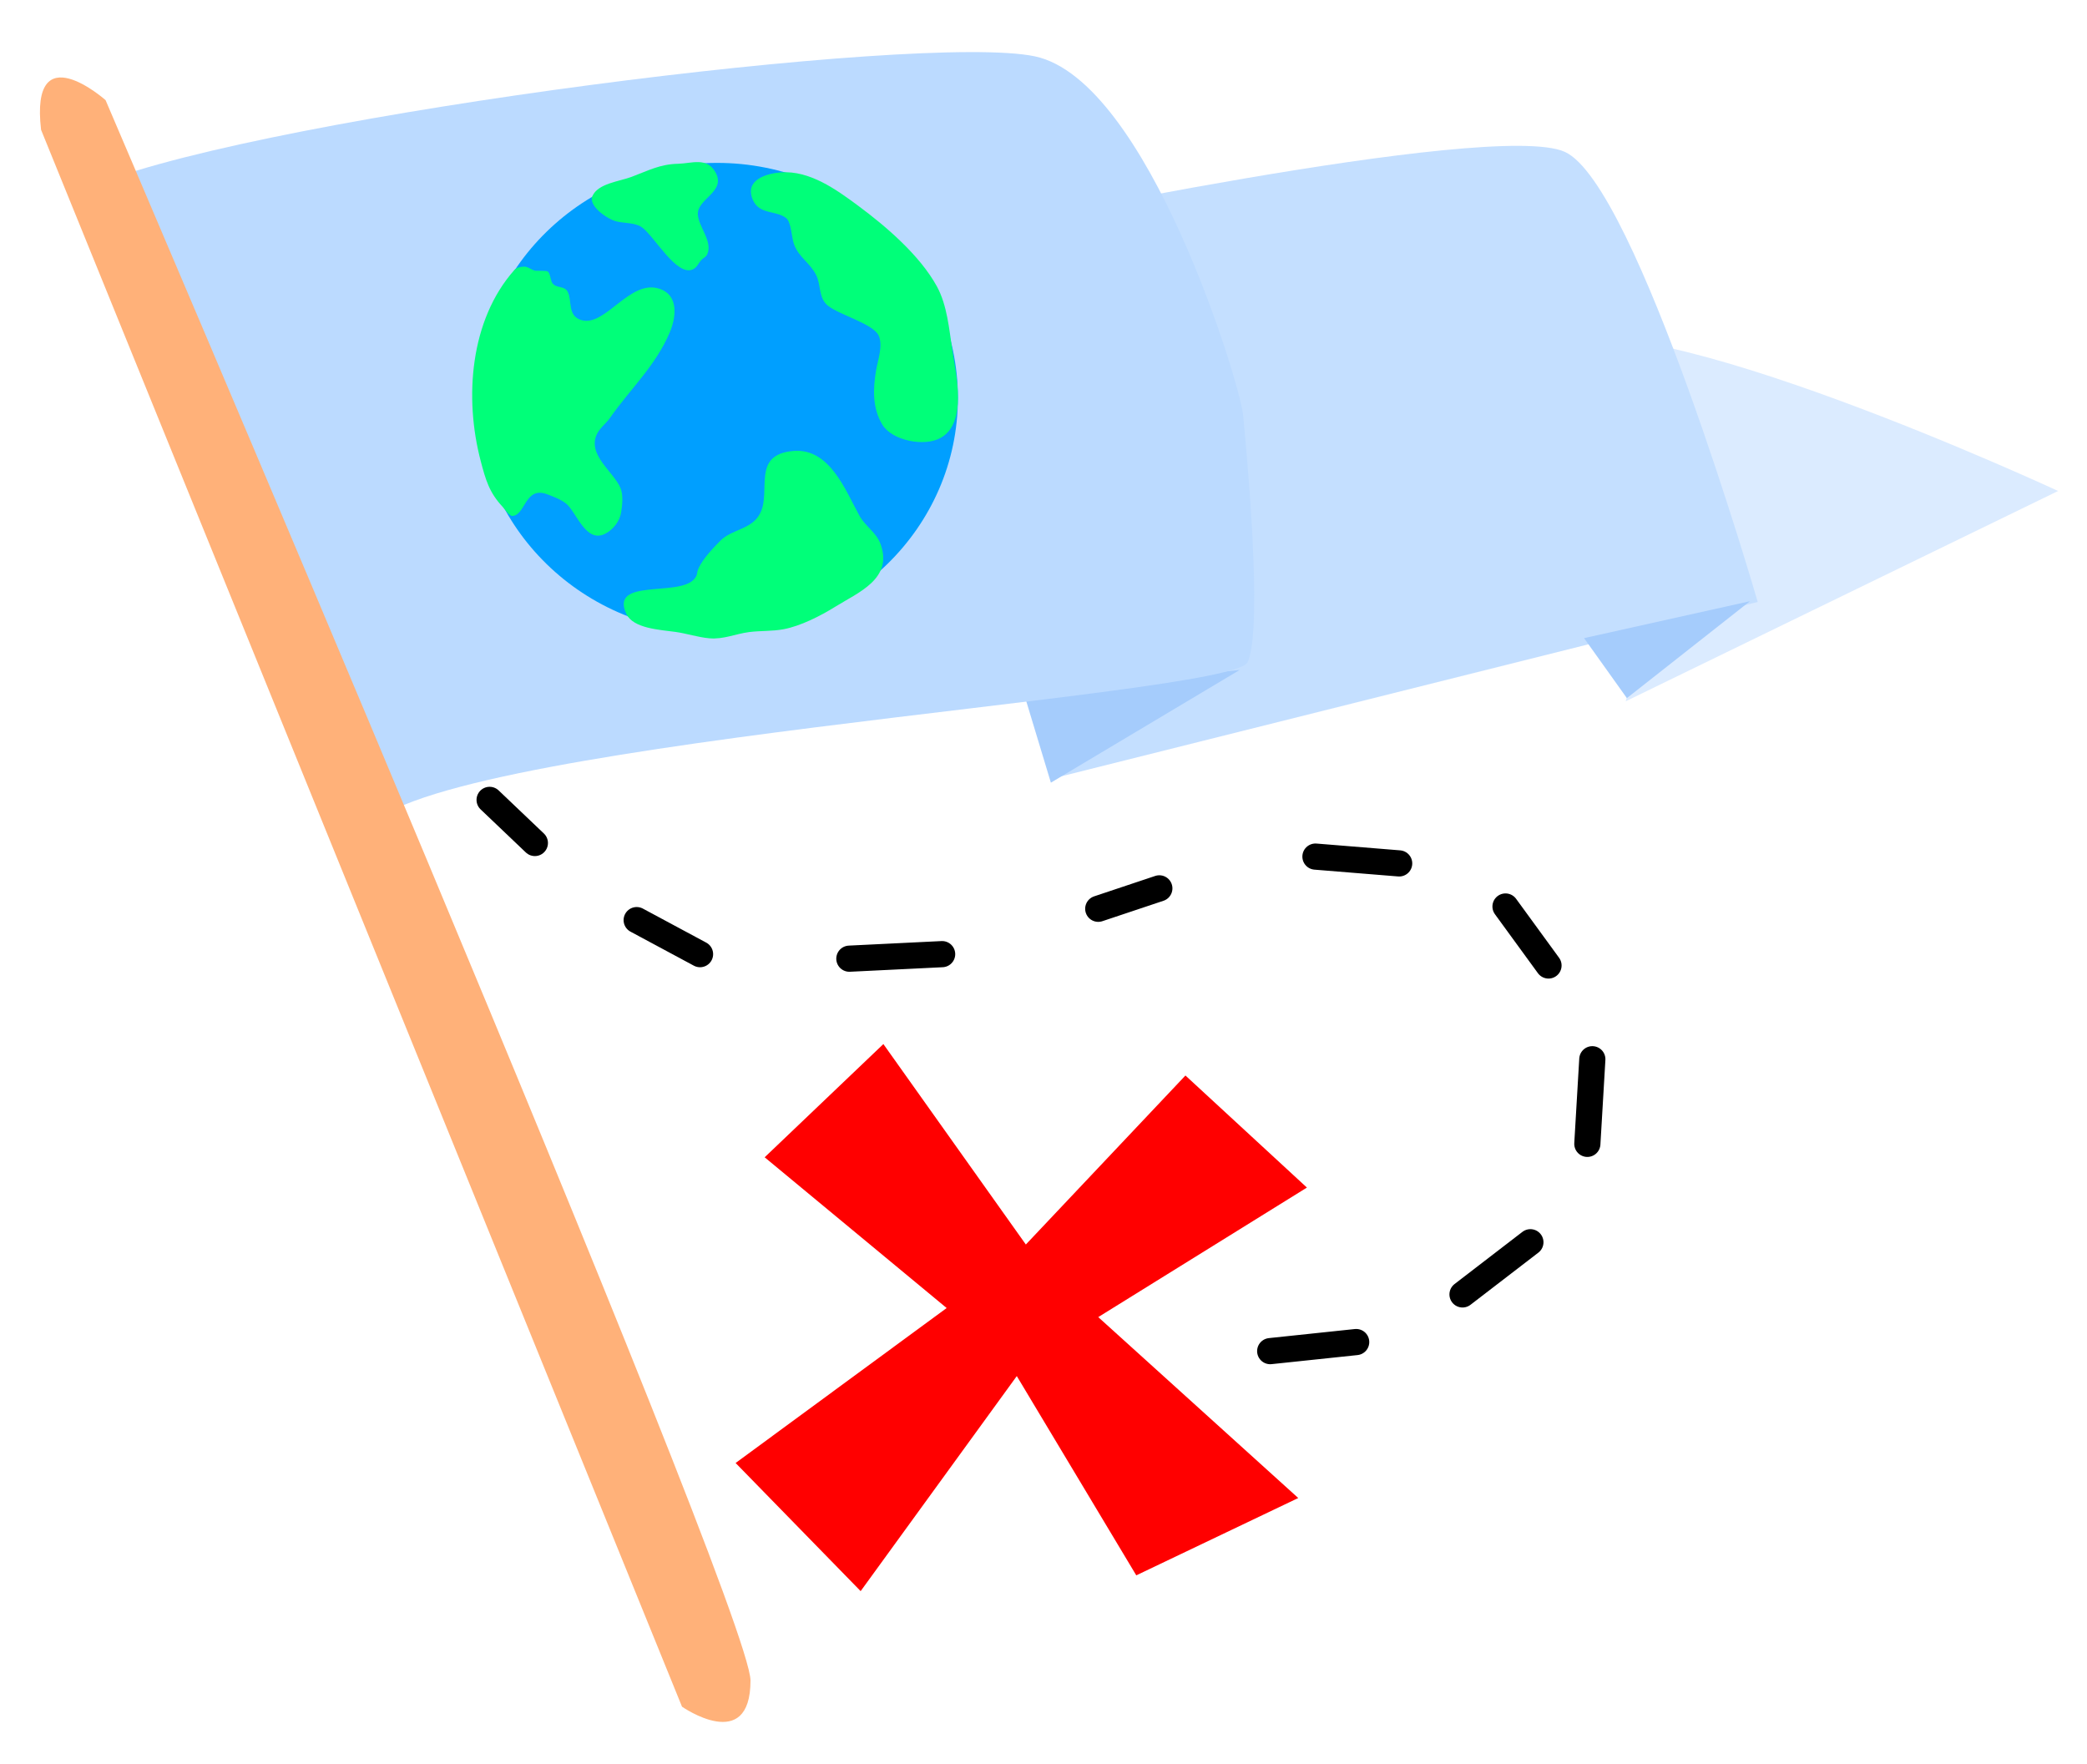 <?xml version="1.0" encoding="UTF-8" standalone="no"?>
<!DOCTYPE svg PUBLIC "-//W3C//DTD SVG 1.1//EN" "http://www.w3.org/Graphics/SVG/1.1/DTD/svg11.dtd">

<!-- Created with Vectornator (http://vectornator.io/) -->
<svg height="100%" stroke-miterlimit="10" style="fill-rule:nonzero;clip-rule:evenodd;stroke-linecap:round;stroke-linejoin:round;" version="1.1" viewBox="0 0 507 428.5" width="100%" xml:space="preserve" xmlns="http://www.w3.org/2000/svg" xmlns:vectornator="http://vectornator.io" xmlns:xlink="http://www.w3.org/1999/xlink">
<defs/>
<g id="Layer-2" vectornator:layerName="Layer 2"/>
<g id="Layer-5" vectornator:layerName="Layer 5"/>
<g id="Layer-12" vectornator:layerName="Layer 12"/>
<g id="Layer-10" vectornator:layerName="Layer 10"/>
<g id="Layer-8" vectornator:layerName="Layer 8"/>
<g id="Layer-11" vectornator:layerName="Layer 11"/>
<g id="Layer-7" vectornator:layerName="Layer 7"/>
<g id="Layer-3" vectornator:layerName="Layer 3"/>
<g id="Layer-4" vectornator:layerName="Layer 4"/>
<g id="Layer-6" vectornator:layerName="Layer 6"/>
<g id="Layer-9" vectornator:layerName="Layer 9">
<g opacity="1">
<path d="M308.573 328.221L329.46 326.016" fill="none" fill-rule="evenodd" opacity="1" stroke="#000000" stroke-linecap="round" stroke-linejoin="round" stroke-width="6.358"/>
<path d="M355.294 314.444L371.783 301.769" fill="none" fill-rule="evenodd" opacity="1" stroke="#000000" stroke-linecap="round" stroke-linejoin="round" stroke-width="6.358"/>
<path d="M385.616 277.868L386.828 257.314" fill="none" fill-rule="evenodd" opacity="1" stroke="#000000" stroke-linecap="round" stroke-linejoin="round" stroke-width="6.358"/>
<path d="M376.181 234.539L365.737 220.211" fill="none" fill-rule="evenodd" opacity="1" stroke="#000000" stroke-linecap="round" stroke-linejoin="round" stroke-width="6.358"/>
<path d="M339.903 209.741L319.566 208.088" fill="none" fill-rule="evenodd" opacity="1" stroke="#000000" stroke-linecap="round" stroke-linejoin="round" stroke-width="6.358"/>
<path d="M281.64 215.803L266.8 220.762" fill="none" fill-rule="evenodd" opacity="1" stroke="#000000" stroke-linecap="round" stroke-linejoin="round" stroke-width="6.358"/>
<path d="M228.874 231.784L206.338 232.886" fill="none" fill-rule="evenodd" opacity="1" stroke="#000000" stroke-linecap="round" stroke-linejoin="round" stroke-width="6.358"/>
<path d="M170.061 231.784L154.67 223.518" fill="none" fill-rule="evenodd" opacity="1" stroke="#000000" stroke-linecap="round" stroke-linejoin="round" stroke-width="6.358"/>
<path d="M129.936 204.781L118.943 194.311" fill="none" fill-rule="evenodd" opacity="1" stroke="#000000" stroke-linecap="round" stroke-linejoin="round" stroke-width="6.358"/>
<path d="M214.601 253.627L185.761 281.132L229.973 317.75L178.704 355.395L209.08 386.522L247.012 334.282L276.04 382.688L315.388 363.903L266.8 319.955L317.493 288.489L287.981 261.265L249.211 302.32L214.601 253.627Z" fill="#ff0000" fill-rule="evenodd" opacity="1" stroke="none"/>
<path d="M394.928 170.364L499.987 119.272C499.987 119.272 398.638 72.218 376.789 83.767C354.941 95.316 407.55 126.622 407.55 126.622L394.928 170.364Z" fill="#dbebff" fill-rule="evenodd" opacity="1" stroke="none"/>
<path d="M255.711 189.109L427.005 146.223C427.005 146.223 397.656 44.774 380.139 36.889C362.622 29.004 238.127 55.671 238.127 55.671L255.711 189.109Z" fill="#c4dfff" fill-rule="evenodd" opacity="1" stroke="none"/>
<path d="M425.13 146.043L395.221 169.59L384.821 155.018L425.13 146.043Z" fill="#a5ccfc" fill-rule="evenodd" opacity="1" stroke="none"/>
<path d="M301.157 162.75L255.293 190.125L248.647 168.148L301.157 162.75Z" fill="#a5ccfc" fill-rule="evenodd" opacity="1" stroke="none"/>
<path d="M23.675 44.699C66.725 27.758 223.811 7.88 251.387 13.684C278.963 19.488 301.31 93.607 301.981 100.696C302.653 107.786 306.978 152.277 303.093 160.857C299.207 169.437 98.858 180.658 88.561 202.197" fill="#bbdaff" fill-rule="evenodd" opacity="1" stroke="none"/>
<path d="M-28.652-29.375L111.895 335.978" fill="none" fill-rule="evenodd" opacity="1" stroke="none"/>
<path d="M9.976 31.531L165.681 414.592C165.681 414.592 182.325 426.232 182.32 408.242C182.315 390.252 25.646 24.323 25.646 24.323C25.646 24.323 7.251 8.018 9.976 31.531Z" fill="#ffb179" fill-rule="evenodd" opacity="1" stroke="none"/>
<path d="M115.651 96.657C115.651 65.129 141.854 39.57 174.177 39.57C206.5 39.57 232.703 65.129 232.703 96.657C232.703 128.185 206.5 153.744 174.177 153.744C141.854 153.744 115.651 128.185 115.651 96.657Z" fill="#009fff" fill-rule="evenodd" opacity="1" stroke="none"/>
<path d="M189.668 41.879C196.7 41.348 203.186 46.066 208.478 49.98C215.34 55.056 223.485 62.07 227.601 69.574C230.094 74.118 230.58 79.949 231.339 84.987C232.24 90.971 235.062 102.668 228.536 106.36C224.585 108.596 216.718 107.044 214.363 103.179C211.902 99.14 212.058 94.421 212.838 89.917C213.266 87.449 214.553 83.974 213.465 81.537C212.194 78.688 203.979 76.527 201.158 74.286C198.784 72.4 199.511 69.255 198.259 66.795C196.73 63.789 194.1 62.588 192.884 59.323C192.305 57.767 192.256 53.992 190.985 52.982C188.555 51.052 184.466 52.221 182.877 48.528C180.786 43.667 186.279 42.134 189.668 41.879Z" fill="#00ff79" fill-rule="evenodd" opacity="1" stroke="none"/>
<path d="M124.963 65.579C114.178 77.718 112.732 96.668 116.788 112.028C117.979 116.538 118.839 119.642 122.127 123.144C122.422 123.458 123.719 125.362 124.453 125.335C127.698 125.219 127.452 117.996 132.965 120.085C134.496 120.666 136.279 121.32 137.562 122.367C140.039 124.388 142.309 132.08 147.034 129.655C148.935 128.68 150.525 126.63 150.876 124.562C151.171 122.824 151.441 120.251 150.749 118.58C149.104 114.61 142.55 110.474 145.036 105.396C145.716 104.008 147.297 102.789 148.194 101.507C153.111 94.48 159.295 88.825 162.713 80.733C164.167 77.289 165.065 71.743 160.174 70.139C152.963 67.776 147.061 79.49 141.238 77.758C137.802 76.736 139.014 73.098 137.958 70.966C137.116 69.267 135.241 70.188 134.177 68.763C133.782 68.234 133.673 66.401 133.082 65.959C132.738 65.703 130.522 65.818 130.154 65.775C129.154 65.657 128.31 64.734 127.304 64.772C126.48 64.802 125.512 64.962 124.963 65.579Z" fill="#00ff79" fill-rule="evenodd" opacity="1" stroke="none"/>
<path d="M143.917 47.637C142.888 50.005 147.49 53.231 149.793 53.797C151.675 54.258 154.344 54.059 155.945 55.221C159.005 57.444 164.304 67.103 168.227 65.476C169.411 64.985 169.639 63.865 170.501 63.046C171.109 62.468 171.492 62.489 171.834 61.713C173.18 58.656 169.688 55.087 169.528 52.097C169.322 48.258 176.49 46.624 173.819 41.854C171.716 38.098 168.045 39.705 164.731 39.782C160.272 39.884 157.489 41.449 153.391 42.976C150.424 44.082 145.248 44.573 143.917 47.637Z" fill="#00ff79" fill-rule="evenodd" opacity="1" stroke="none"/>
<path d="M152.145 149.106C148.108 140.397 164.897 145.032 168.628 140.685C169.643 139.502 169.079 139.413 169.74 137.963C170.747 135.758 173.286 133.076 174.991 131.359C177.89 128.439 182.799 128.678 184.763 124.496C187.305 119.082 182.592 110.422 192.727 109.548C201.583 108.785 205.409 119.187 208.795 125.297C210.209 127.848 212.877 129.325 213.913 132.167C217 140.629 208.464 143.926 202.905 147.392C199.369 149.596 194.504 152.075 190.365 152.854C187.533 153.387 184.759 153.182 181.945 153.551C178.688 153.978 175.773 155.354 172.35 155.06C169.569 154.821 166.822 153.883 164.099 153.508C160.335 152.991 153.803 152.682 152.145 149.106Z" fill="#00ff79" fill-rule="evenodd" opacity="1" stroke="none"/>
</g>
</g>
</svg>
